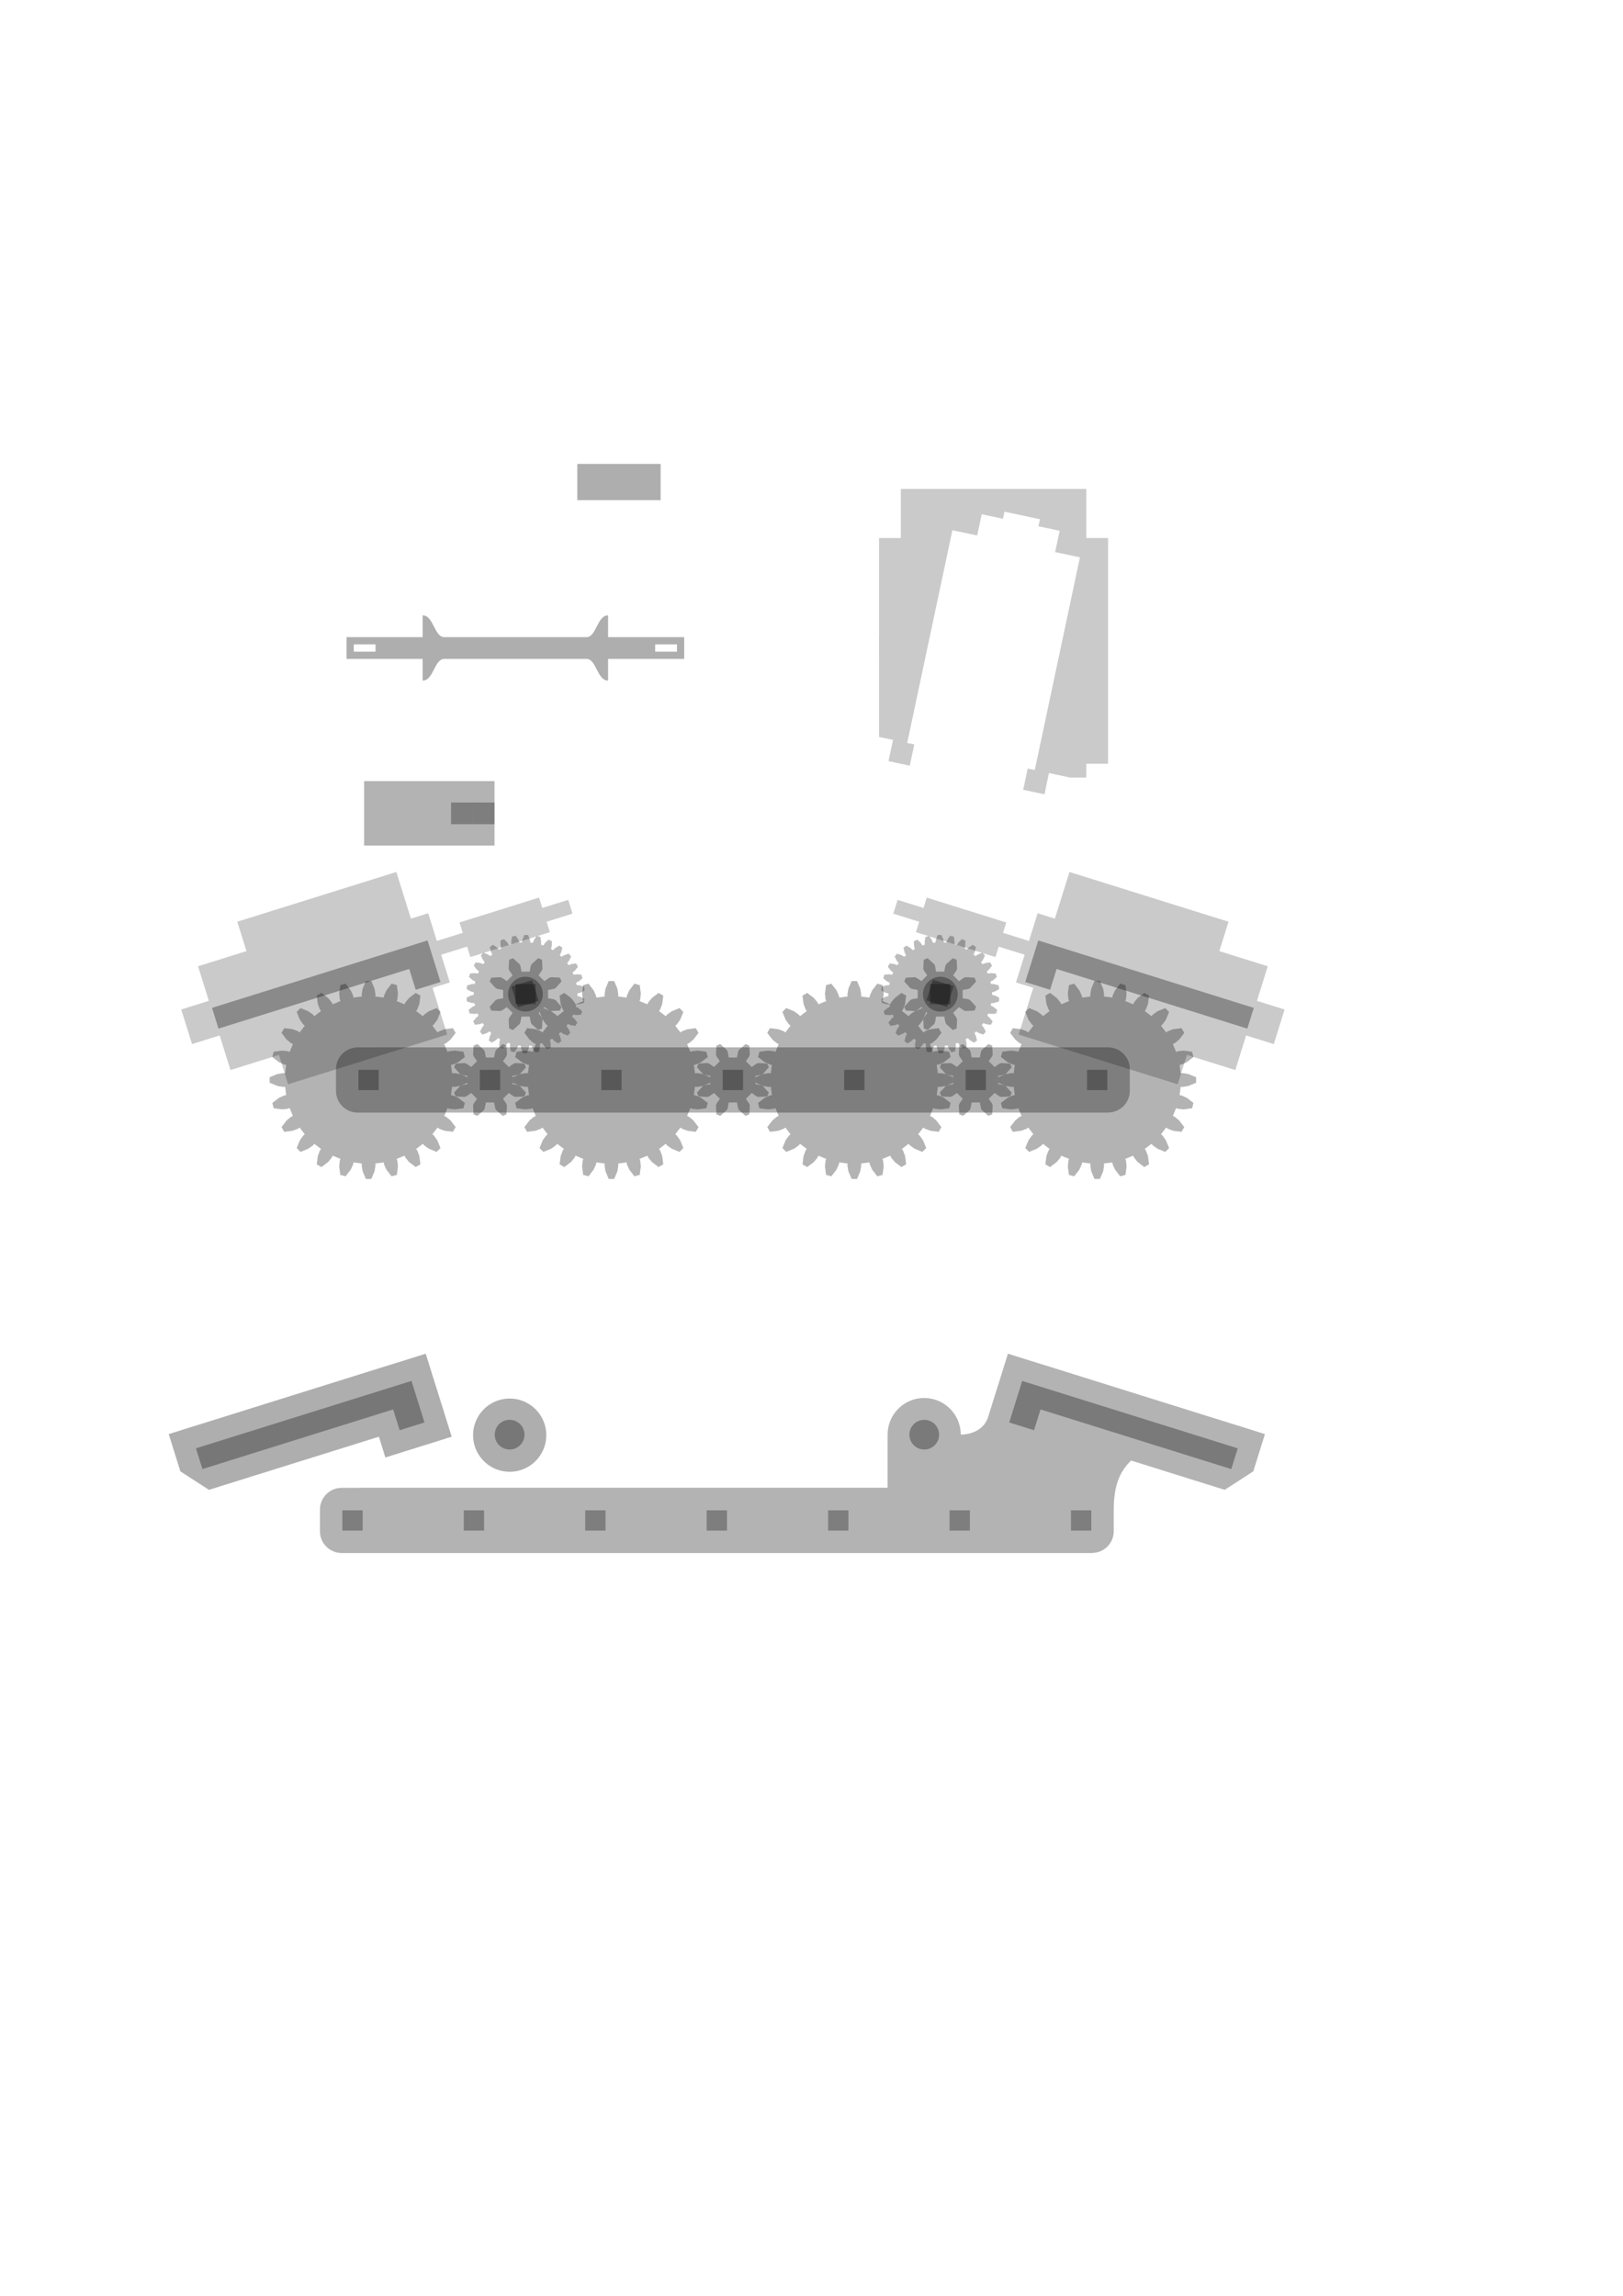 <?xml version="1.0" encoding="UTF-8" standalone="no"?>
<!-- Created with Inkscape (http://www.inkscape.org/) -->

<svg
   xmlns:dc="http://purl.org/dc/elements/1.1/"
   xmlns:cc="http://creativecommons.org/ns#"
   xmlns:rdf="http://www.w3.org/1999/02/22-rdf-syntax-ns#"
   xmlns:svg="http://www.w3.org/2000/svg"
   xmlns="http://www.w3.org/2000/svg"
   xmlns:sodipodi="http://sodipodi.sourceforge.net/DTD/sodipodi-0.dtd"
   xmlns:inkscape="http://www.inkscape.org/namespaces/inkscape"
   sodipodi:docname="spinne.svg"
   inkscape:version="0.48.5 r10040"
   version="1.1"
   id="svg2"
   height="297mm"
   width="210mm">
  <sodipodi:namedview
     id="base"
     pagecolor="#ffffff"
     bordercolor="#666666"
     borderopacity="1.0"
     inkscape:pageopacity="0.0"
     inkscape:pageshadow="2"
     inkscape:zoom="3.959798"
     inkscape:cx="-56.037049"
     inkscape:cy="531.89306"
     inkscape:document-units="mm"
     inkscape:current-layer="layer1"
     showgrid="false"
     inkscape:window-width="1920"
     inkscape:window-height="1005"
     inkscape:window-x="-9"
     inkscape:window-y="-9"
     inkscape:window-maximized="1"
     inkscape:object-nodes="true"
     inkscape:snap-midpoints="true"
     inkscape:snap-object-midpoints="true"
     inkscape:snap-smooth-nodes="true" />
  <defs
     id="defs4" />
  <g
     inkscape:label="Ebene 1"
     inkscape:groupmode="layer"
     id="layer1">
    <path
       style="opacity:0.3;color:#000000;fill:#000000;fill-opacity:1;fill-rule:nonzero;stroke:none;stroke-width:10;marker:none;visibility:visible;display:inline;overflow:visible;enable-background:accumulate"
       d="m 492.906,661.875 -3.156,10.156 -3.188,10.125 -3.188,10.188 c -1.932,7.212 -9.22,9.094 -13.531,9.094 0,-9.882 -8.024,-17.906 -17.906,-17.906 -9.882,0 -17.875,8.024 -17.875,17.906 l 0,26 -258.406,0 0,0.031 -8.562,0 c -5.871,0 -10.625,4.754 -10.625,10.625 l 0,10.625 c 0,5.871 4.754,10.625 10.625,10.625 l 8.562,0 2.062,0 356.312,0 0,-0.031 c 5.871,0 10.625,-4.754 10.625,-10.625 l 0,-10.625 c 0,-13.728 4.156,-19.625 8.469,-23.938 l 3.656,1.125 11.969,3.75 2.156,0.688 7.781,2.406 2.219,0.719 18.031,5.625 13.969,-9.031 2.531,-8.094 3.156,-10.125 -10.125,-3.188 -10.125,-3.156 -10.125,-3.156 -10.156,-3.188 -15.406,-4.812 -0.031,0 -0.031,-0.031 -0.031,0 -0.031,0 -10.062,-3.156 -37.625,-11.781 -11.781,-3.656 z"
       id="path4105"
       inkscape:connector-curvature="0"
       sodipodi:nodetypes="cccccsscccssssccccscccccccccccccccccccccccc" />
    <rect
       style="opacity:0.317;color:#000000;fill:#000000;fill-opacity:1;fill-rule:nonzero;stroke:none;stroke-width:10;marker:none;visibility:visible;display:inline;overflow:visible;enable-background:accumulate"
       id="rect4781"
       width="40.75"
       height="17.719"
       x="282.321"
       y="226.831" />
    <g
       id="g5820"
       transform="matrix(-0.383,0.924,-0.924,-0.383,477.176,528.053)"
       inkscape:label="Gear8"
       style="opacity:0.3;fill:#000000;fill-opacity:1;stroke:none">
      <path
         id="path5822"
         d="m 10.924,-2.343 2.763,-0.592 0.924,0.029 3.983,1.899 0,2.014 -3.983,1.899 -0.924,0.029 -2.763,-0.592 -1.543,3.725 2.373,1.535 0.632,0.673 1.474,4.16 -1.424,1.424 -4.16,-1.474 -0.673,-0.632 -1.535,-2.373 -3.725,1.543 0.592,2.763 -0.029,0.924 -1.899,3.983 -2.014,0 -1.899,-3.983 -0.029,-0.924 0.592,-2.763 -3.725,-1.543 -1.535,2.373 -0.673,0.632 -4.16,1.474 -1.424,-1.424 1.474,-4.16 0.632,-0.673 2.373,-1.535 -1.543,-3.725 -2.763,0.592 -0.924,-0.029 -3.983,-1.899 0,-2.014 3.983,-1.899 0.924,-0.029 2.763,0.592 1.543,-3.725 -2.373,-1.535 -0.632,-0.673 -1.474,-4.16 1.424,-1.424 4.16,1.474 0.673,0.632 1.535,2.373 3.725,-1.543 -0.592,-2.763 0.029,-0.924 1.899,-3.983 2.014,0 1.899,3.983 0.029,0.924 -0.592,2.763 3.725,1.543 1.535,-2.373 0.673,-0.632 4.16,-1.474 1.424,1.424 -1.474,4.16 -0.632,0.673 -2.373,1.535 z"
         style="fill:#000000;fill-opacity:1;stroke:none"
         inkscape:connector-curvature="0" />
    </g>
    <rect
       style="opacity:0.3;color:#000000;fill:#000000;fill-opacity:1;fill-rule:nonzero;stroke:none;stroke-width:10;marker:none;visibility:visible;display:inline;overflow:visible;enable-background:accumulate"
       id="rect5824"
       width="9.921"
       height="9.921"
       x="472.216"
       y="523.093" />
    <rect
       y="381.927"
       x="178.053"
       height="31.511"
       width="63.78"
       id="rect5857"
       style="opacity:0.3;color:#000000;fill:#000000;fill-opacity:1;fill-rule:nonzero;stroke:none;stroke-width:10;marker:none;visibility:visible;display:inline;overflow:visible;enable-background:accumulate" />
    <rect
       y="392.367"
       x="231.202"
       height="10.63"
       width="10.63"
       id="rect5859"
       style="opacity:0.3;color:#000000;fill:#000000;fill-opacity:1;fill-rule:nonzero;stroke:none;stroke-width:10;marker:none;visibility:visible;display:inline;overflow:visible;enable-background:accumulate" />
    <rect
       style="opacity:0.3;color:#000000;fill:#000000;fill-opacity:1;fill-rule:nonzero;stroke:none;stroke-width:10;marker:none;visibility:visible;display:inline;overflow:visible;enable-background:accumulate"
       id="rect5861"
       width="10.63"
       height="10.63"
       x="220.572"
       y="392.367" />
    <path
       inkscape:connector-curvature="0"
       style="opacity:0.3;fill:#000000;fill-opacity:1;stroke:none"
       d="m 458.624,524.766 1.026,-0.083 2.735,0.448 3.802,1.591 0,2.664 -3.802,1.591 -2.735,0.448 -1.026,-0.083 -0.54,4.104 1.012,0.186 2.526,1.141 3.26,2.52 -0.689,2.574 -4.084,0.552 -2.758,-0.275 -0.969,-0.345 -1.584,3.824 0.929,0.442 2.145,1.755 2.497,3.279 -1.332,2.307 -4.088,-0.523 -2.593,-0.98 -0.847,-0.584 -2.52,3.284 0.784,0.667 1.617,2.251 1.564,3.813 -1.884,1.884 -3.813,-1.564 -2.251,-1.617 -0.667,-0.784 -3.284,2.52 0.584,0.847 0.98,2.593 0.523,4.088 -2.307,1.332 -3.279,-2.497 -1.755,-2.145 -0.442,-0.929 -3.824,1.584 0.345,0.969 0.275,2.758 -0.552,4.084 -2.574,0.689 -2.52,-3.26 -1.141,-2.526 -0.186,-1.012 -4.104,0.54 0.083,1.026 -0.448,2.735 -1.591,3.802 -2.664,0 -1.591,-3.802 -0.448,-2.735 0.083,-1.026 -4.104,-0.54 -0.186,1.012 -1.141,2.526 -2.52,3.26 -2.574,-0.689 -0.552,-4.084 0.275,-2.758 0.345,-0.969 -3.824,-1.584 -0.442,0.929 -1.755,2.145 -3.279,2.497 -2.307,-1.332 0.523,-4.088 0.98,-2.593 0.584,-0.847 -3.284,-2.52 -0.667,0.784 -2.251,1.617 -3.813,1.564 -1.884,-1.884 1.564,-3.813 1.617,-2.251 0.784,-0.667 -2.52,-3.284 -0.847,0.584 -2.593,0.98 -4.088,0.523 -1.332,-2.307 2.497,-3.279 2.145,-1.755 0.929,-0.442 -1.584,-3.824 -0.969,0.345 -2.758,0.275 -4.084,-0.552 -0.689,-2.574 3.26,-2.52 2.526,-1.141 1.012,-0.186 -0.54,-4.104 -1.026,0.083 -2.735,-0.448 -3.802,-1.591 0,-2.664 3.802,-1.591 2.735,-0.448 1.026,0.083 0.54,-4.104 -1.012,-0.186 -2.526,-1.141 -3.26,-2.52 0.689,-2.574 4.084,-0.552 2.758,0.275 0.969,0.345 1.584,-3.824 -0.929,-0.442 -2.145,-1.755 -2.497,-3.279 1.332,-2.307 4.088,0.523 2.593,0.98 0.847,0.584 2.52,-3.284 -0.784,-0.667 -1.617,-2.251 -1.564,-3.813 1.884,-1.884 3.813,1.564 2.251,1.617 0.667,0.784 3.284,-2.52 -0.584,-0.847 -0.98,-2.593 -0.523,-4.088 2.307,-1.332 3.279,2.497 1.755,2.145 0.442,0.929 3.824,-1.584 -0.345,-0.969 -0.275,-2.758 0.552,-4.084 2.574,-0.689 2.52,3.26 1.141,2.526 0.186,1.012 4.104,-0.54 -0.083,-1.026 0.448,-2.735 1.591,-3.802 2.664,0 1.591,3.802 0.448,2.735 -0.083,1.026 4.104,0.54 0.186,-1.012 1.141,-2.526 2.52,-3.26 2.574,0.689 0.552,4.084 -0.275,2.758 -0.345,0.969 3.824,1.584 0.442,-0.929 1.755,-2.145 3.279,-2.497 2.307,1.332 -0.523,4.088 -0.98,2.593 -0.584,0.847 3.284,2.52 0.667,-0.784 2.251,-1.617 3.813,-1.564 1.884,1.884 -1.564,3.813 -1.617,2.251 -0.784,0.667 2.52,3.284 0.847,-0.584 2.593,-0.98 4.088,-0.523 1.332,2.307 -2.497,3.279 -2.145,1.755 -0.929,0.442 1.584,3.824 0.969,-0.345 2.758,-0.275 4.084,0.552 0.689,2.574 -3.26,2.52 -2.526,1.141 -1.012,0.186 z"
       id="path5913" />
    <rect
       transform="scale(-1,1)"
       style="opacity:0.3;color:#000000;fill:#000000;fill-opacity:1;fill-rule:nonzero;stroke:none;stroke-width:10;marker:none;visibility:visible;display:inline;overflow:visible;enable-background:accumulate"
       id="rect5788-7"
       width="9.921"
       height="9.921"
       x="-422.751"
       y="523.093" />
    <g
       style="opacity:0.3;fill:#000000;fill-opacity:1;stroke:none"
       inkscape:label="Gear8"
       transform="matrix(-0.383,0.924,-0.924,-0.383,358.404,528.054)"
       id="g5990">
      <path
         inkscape:connector-curvature="0"
         style="fill:#000000;fill-opacity:1;stroke:none"
         d="m 10.924,-2.343 2.763,-0.592 0.924,0.029 3.983,1.899 0,2.014 -3.983,1.899 -0.924,0.029 -2.763,-0.592 -1.543,3.725 2.373,1.535 0.632,0.673 1.474,4.16 -1.424,1.424 -4.16,-1.474 -0.673,-0.632 -1.535,-2.373 -3.725,1.543 0.592,2.763 -0.029,0.924 -1.899,3.983 -2.014,0 -1.899,-3.983 -0.029,-0.924 0.592,-2.763 -3.725,-1.543 -1.535,2.373 -0.673,0.632 -4.16,1.474 -1.424,-1.424 1.474,-4.16 0.632,-0.673 2.373,-1.535 -1.543,-3.725 -2.763,0.592 -0.924,-0.029 -3.983,-1.899 0,-2.014 3.983,-1.899 0.924,-0.029 2.763,0.592 1.543,-3.725 -2.373,-1.535 -0.632,-0.673 -1.474,-4.16 1.424,-1.424 4.16,1.474 0.673,0.632 1.535,2.373 3.725,-1.543 -0.592,-2.763 0.029,-0.924 1.899,-3.983 2.014,0 1.899,3.983 0.029,0.924 -0.592,2.763 3.725,1.543 1.535,-2.373 0.673,-0.632 4.16,-1.474 1.424,1.424 -1.474,4.16 -0.632,0.673 -2.373,1.535 z"
         id="path5992" />
    </g>
    <rect
       y="523.093"
       x="353.443"
       height="9.921"
       width="9.921"
       id="rect5994"
       style="opacity:0.3;color:#000000;fill:#000000;fill-opacity:1;fill-rule:nonzero;stroke:none;stroke-width:10;marker:none;visibility:visible;display:inline;overflow:visible;enable-background:accumulate" />
    <path
       id="path5998"
       d="m 339.852,524.766 1.026,-0.083 2.735,0.448 3.802,1.591 0,2.664 -3.802,1.591 -2.735,0.448 -1.026,-0.083 -0.54,4.104 1.012,0.186 2.526,1.141 3.26,2.52 -0.689,2.574 -4.084,0.552 -2.758,-0.275 -0.969,-0.345 -1.584,3.824 0.929,0.442 2.145,1.755 2.497,3.279 -1.332,2.307 -4.088,-0.523 -2.593,-0.98 -0.847,-0.584 -2.52,3.284 0.784,0.667 1.617,2.251 1.564,3.813 -1.884,1.884 -3.813,-1.564 -2.251,-1.617 -0.667,-0.784 -3.284,2.52 0.584,0.847 0.98,2.593 0.523,4.088 -2.307,1.332 -3.279,-2.497 -1.755,-2.145 -0.442,-0.929 -3.824,1.584 0.345,0.969 0.275,2.758 -0.552,4.084 -2.574,0.689 -2.52,-3.26 -1.141,-2.526 -0.186,-1.012 -4.104,0.54 0.083,1.026 -0.448,2.735 -1.591,3.802 -2.664,0 -1.591,-3.802 -0.448,-2.735 0.083,-1.026 -4.104,-0.54 -0.186,1.012 -1.141,2.526 -2.52,3.26 -2.574,-0.689 -0.552,-4.084 0.275,-2.758 0.345,-0.969 -3.824,-1.584 -0.442,0.929 -1.755,2.145 -3.279,2.497 -2.307,-1.332 0.523,-4.088 0.98,-2.593 0.584,-0.847 -3.284,-2.52 -0.667,0.784 -2.251,1.617 -3.813,1.564 -1.884,-1.884 1.564,-3.813 1.617,-2.251 0.784,-0.667 -2.52,-3.284 -0.847,0.584 -2.593,0.98 -4.088,0.523 -1.332,-2.307 2.497,-3.279 2.145,-1.755 0.929,-0.442 -1.584,-3.824 -0.969,0.345 -2.758,0.275 -4.084,-0.552 -0.689,-2.574 3.26,-2.52 2.526,-1.141 1.012,-0.186 -0.54,-4.104 -1.026,0.083 -2.735,-0.448 -3.802,-1.591 0,-2.664 3.802,-1.591 2.735,-0.448 1.026,0.083 0.54,-4.104 -1.012,-0.186 -2.526,-1.141 -3.26,-2.52 0.689,-2.574 4.084,-0.552 2.758,0.275 0.969,0.345 1.584,-3.824 -0.929,-0.442 -2.145,-1.755 -2.497,-3.279 1.332,-2.307 4.088,0.523 2.593,0.98 0.847,0.584 2.52,-3.284 -0.784,-0.667 -1.617,-2.251 -1.564,-3.813 1.884,-1.884 3.813,1.564 2.251,1.617 0.667,0.784 3.284,-2.52 -0.584,-0.847 -0.98,-2.593 -0.523,-4.088 2.307,-1.332 3.279,2.497 1.755,2.145 0.442,0.929 3.824,-1.584 -0.345,-0.969 -0.275,-2.758 0.552,-4.084 2.574,-0.689 2.52,3.26 1.141,2.526 0.186,1.012 4.104,-0.54 -0.083,-1.026 0.448,-2.735 1.591,-3.802 2.664,0 1.591,3.802 0.448,2.735 -0.083,1.026 4.104,0.54 0.186,-1.012 1.141,-2.526 2.52,-3.26 2.574,0.689 0.552,4.084 -0.275,2.758 -0.345,0.969 3.824,1.584 0.442,-0.929 1.755,-2.145 3.279,-2.497 2.307,1.332 -0.523,4.088 -0.98,2.593 -0.584,0.847 3.284,2.52 0.667,-0.784 2.251,-1.617 3.813,-1.564 1.884,1.884 -1.564,3.813 -1.617,2.251 -0.784,0.667 2.52,3.284 0.847,-0.584 2.593,-0.98 4.088,-0.523 1.332,2.307 -2.497,3.279 -2.145,1.755 -0.929,0.442 1.584,3.824 0.969,-0.345 2.758,-0.275 4.084,0.552 0.689,2.574 -3.26,2.52 -2.526,1.141 -1.012,0.186 z"
       style="opacity:0.3;fill:#000000;fill-opacity:1;stroke:none"
       inkscape:connector-curvature="0" />
    <rect
       y="523.093"
       x="-303.979"
       height="9.921"
       width="9.921"
       id="rect6000"
       style="opacity:0.3;color:#000000;fill:#000000;fill-opacity:1;fill-rule:nonzero;stroke:none;stroke-width:10;marker:none;visibility:visible;display:inline;overflow:visible;enable-background:accumulate"
       transform="scale(-1,1)" />
    <g
       id="g6004"
       transform="matrix(-0.383,0.924,-0.924,-0.383,239.632,528.054)"
       inkscape:label="Gear8"
       style="opacity:0.3;fill:#000000;fill-opacity:1;stroke:none">
      <path
         id="path6006"
         d="m 10.924,-2.343 2.763,-0.592 0.924,0.029 3.983,1.899 0,2.014 -3.983,1.899 -0.924,0.029 -2.763,-0.592 -1.543,3.725 2.373,1.535 0.632,0.673 1.474,4.16 -1.424,1.424 -4.16,-1.474 -0.673,-0.632 -1.535,-2.373 -3.725,1.543 0.592,2.763 -0.029,0.924 -1.899,3.983 -2.014,0 -1.899,-3.983 -0.029,-0.924 0.592,-2.763 -3.725,-1.543 -1.535,2.373 -0.673,0.632 -4.16,1.474 -1.424,-1.424 1.474,-4.16 0.632,-0.673 2.373,-1.535 -1.543,-3.725 -2.763,0.592 -0.924,-0.029 -3.983,-1.899 0,-2.014 3.983,-1.899 0.924,-0.029 2.763,0.592 1.543,-3.725 -2.373,-1.535 -0.632,-0.673 -1.474,-4.16 1.424,-1.424 4.16,1.474 0.673,0.632 1.535,2.373 3.725,-1.543 -0.592,-2.763 0.029,-0.924 1.899,-3.983 2.014,0 1.899,3.983 0.029,0.924 -0.592,2.763 3.725,1.543 1.535,-2.373 0.673,-0.632 4.16,-1.474 1.424,1.424 -1.474,4.16 -0.632,0.673 -2.373,1.535 z"
         style="fill:#000000;fill-opacity:1;stroke:none"
         inkscape:connector-curvature="0" />
    </g>
    <rect
       style="opacity:0.3;color:#000000;fill:#000000;fill-opacity:1;fill-rule:nonzero;stroke:none;stroke-width:10;marker:none;visibility:visible;display:inline;overflow:visible;enable-background:accumulate"
       id="rect6008"
       width="9.921"
       height="9.921"
       x="234.671"
       y="523.094" />
    <path
       inkscape:connector-curvature="0"
       style="opacity:0.3;fill:#000000;fill-opacity:1;stroke:none"
       d="m 221.08,524.766 1.026,-0.083 2.735,0.448 3.802,1.591 0,2.664 -3.802,1.591 -2.735,0.448 -1.026,-0.083 -0.54,4.104 1.012,0.186 2.526,1.141 3.26,2.52 -0.689,2.574 -4.084,0.552 -2.758,-0.275 -0.969,-0.345 -1.584,3.824 0.929,0.442 2.145,1.755 2.497,3.279 -1.332,2.307 -4.088,-0.523 -2.593,-0.98 -0.847,-0.584 -2.52,3.284 0.784,0.667 1.617,2.251 1.564,3.813 -1.884,1.884 -3.813,-1.564 -2.251,-1.617 -0.667,-0.784 -3.284,2.52 0.584,0.847 0.98,2.593 0.523,4.088 -2.307,1.332 -3.279,-2.497 -1.755,-2.145 -0.442,-0.929 -3.824,1.584 0.345,0.969 0.275,2.758 -0.552,4.084 -2.574,0.689 -2.52,-3.26 -1.141,-2.526 -0.186,-1.012 -4.104,0.54 0.083,1.026 -0.448,2.735 -1.591,3.802 -2.664,0 -1.591,-3.802 -0.448,-2.735 0.083,-1.026 -4.104,-0.54 -0.186,1.012 -1.141,2.526 -2.52,3.26 -2.574,-0.689 -0.552,-4.084 0.275,-2.758 0.345,-0.969 -3.824,-1.584 -0.442,0.929 -1.755,2.145 -3.279,2.497 -2.307,-1.332 0.523,-4.088 0.98,-2.593 0.584,-0.847 -3.284,-2.52 -0.667,0.784 -2.251,1.617 -3.813,1.564 -1.884,-1.884 1.564,-3.813 1.617,-2.251 0.784,-0.667 -2.52,-3.284 -0.847,0.584 -2.593,0.98 -4.088,0.523 -1.332,-2.307 2.497,-3.279 2.145,-1.755 0.929,-0.442 -1.584,-3.824 -0.969,0.345 -2.758,0.275 -4.084,-0.552 -0.689,-2.574 3.26,-2.52 2.526,-1.141 1.012,-0.186 -0.54,-4.104 -1.026,0.083 -2.735,-0.448 -3.802,-1.591 0,-2.664 3.802,-1.591 2.735,-0.448 1.026,0.083 0.54,-4.104 -1.012,-0.186 -2.526,-1.141 -3.26,-2.52 0.689,-2.574 4.084,-0.552 2.758,0.275 0.969,0.345 1.584,-3.824 -0.929,-0.442 -2.145,-1.755 -2.497,-3.279 1.332,-2.307 4.088,0.523 2.593,0.98 0.847,0.584 2.52,-3.284 -0.784,-0.667 -1.617,-2.251 -1.564,-3.813 1.884,-1.884 3.813,1.564 2.251,1.617 0.667,0.784 3.284,-2.52 -0.584,-0.847 -0.98,-2.593 -0.523,-4.088 2.307,-1.332 3.279,2.497 1.755,2.145 0.442,0.929 3.824,-1.584 -0.345,-0.969 -0.275,-2.758 0.552,-4.084 2.574,-0.689 2.52,3.26 1.141,2.526 0.186,1.012 4.104,-0.54 -0.083,-1.026 0.448,-2.735 1.591,-3.802 2.664,0 1.591,3.802 0.448,2.735 -0.083,1.026 4.104,0.54 0.186,-1.012 1.141,-2.526 2.52,-3.26 2.574,0.689 0.552,4.084 -0.275,2.758 -0.345,0.969 3.824,1.584 0.442,-0.929 1.755,-2.145 3.279,-2.497 2.307,1.332 -0.523,4.088 -0.98,2.593 -0.584,0.847 3.284,2.52 0.667,-0.784 2.251,-1.617 3.813,-1.564 1.884,1.884 -1.564,3.813 -1.617,2.251 -0.784,0.667 2.52,3.284 0.847,-0.584 2.593,-0.98 4.088,-0.523 1.332,2.307 -2.497,3.279 -2.145,1.755 -0.929,0.442 1.584,3.824 0.969,-0.345 2.758,-0.275 4.084,0.552 0.689,2.574 -3.26,2.52 -2.526,1.141 -1.012,0.186 z"
       id="path6012" />
    <rect
       transform="scale(-1,1)"
       style="opacity:0.3;color:#000000;fill:#000000;fill-opacity:1;fill-rule:nonzero;stroke:none;stroke-width:10;marker:none;visibility:visible;display:inline;overflow:visible;enable-background:accumulate"
       id="rect6014"
       width="9.921"
       height="9.921"
       x="-185.206"
       y="523.094" />
    <path
       id="path6024"
       d="m 577.396,524.765 1.026,-0.083 2.735,0.448 3.802,1.591 0,2.664 -3.802,1.591 -2.735,0.448 -1.026,-0.083 -0.54,4.104 1.012,0.186 2.526,1.141 3.26,2.52 -0.689,2.574 -4.084,0.552 -2.758,-0.275 -0.969,-0.345 -1.584,3.824 0.929,0.442 2.145,1.755 2.497,3.279 -1.332,2.307 -4.088,-0.523 -2.593,-0.98 -0.847,-0.584 -2.52,3.284 0.784,0.667 1.617,2.251 1.564,3.813 -1.884,1.884 -3.813,-1.564 -2.251,-1.617 -0.667,-0.784 -3.284,2.52 0.584,0.847 0.98,2.593 0.523,4.088 -2.307,1.332 -3.279,-2.497 -1.755,-2.145 -0.442,-0.929 -3.824,1.584 0.345,0.969 0.275,2.758 -0.552,4.084 -2.574,0.689 -2.52,-3.26 -1.141,-2.526 -0.186,-1.012 -4.104,0.54 0.083,1.026 -0.448,2.735 -1.591,3.802 -2.664,0 -1.591,-3.802 -0.448,-2.735 0.083,-1.026 -4.104,-0.54 -0.186,1.012 -1.141,2.526 -2.52,3.26 -2.574,-0.689 -0.552,-4.084 0.275,-2.758 0.345,-0.969 -3.824,-1.584 -0.442,0.929 -1.755,2.145 -3.279,2.497 -2.307,-1.332 0.523,-4.088 0.98,-2.593 0.584,-0.847 -3.284,-2.52 -0.667,0.784 -2.251,1.617 -3.813,1.564 -1.884,-1.884 1.564,-3.813 1.617,-2.251 0.784,-0.667 -2.52,-3.284 -0.847,0.584 -2.593,0.98 -4.088,0.523 -1.332,-2.307 2.497,-3.279 2.145,-1.755 0.929,-0.442 -1.584,-3.824 -0.969,0.345 -2.758,0.275 -4.084,-0.552 -0.689,-2.574 3.26,-2.52 2.526,-1.141 1.012,-0.186 -0.54,-4.104 -1.026,0.083 -2.735,-0.448 -3.802,-1.591 0,-2.664 3.802,-1.591 2.735,-0.448 1.026,0.083 0.54,-4.104 -1.012,-0.186 -2.526,-1.141 -3.26,-2.52 0.689,-2.574 4.084,-0.552 2.758,0.275 0.969,0.345 1.584,-3.824 -0.929,-0.442 -2.145,-1.755 -2.497,-3.279 1.332,-2.307 4.088,0.523 2.593,0.98 0.847,0.584 2.52,-3.284 -0.784,-0.667 -1.617,-2.251 -1.564,-3.813 1.884,-1.884 3.813,1.564 2.251,1.617 0.667,0.784 3.284,-2.52 -0.584,-0.847 -0.98,-2.593 -0.523,-4.088 2.307,-1.332 3.279,2.497 1.755,2.145 0.442,0.929 3.824,-1.584 -0.345,-0.969 -0.275,-2.758 0.552,-4.084 2.574,-0.689 2.52,3.26 1.141,2.526 0.186,1.012 4.104,-0.54 -0.083,-1.026 0.448,-2.735 1.591,-3.802 2.664,0 1.591,3.802 0.448,2.735 -0.083,1.026 4.104,0.54 0.186,-1.012 1.141,-2.526 2.52,-3.26 2.574,0.689 0.552,4.084 -0.275,2.758 -0.345,0.969 3.824,1.584 0.442,-0.929 1.755,-2.145 3.279,-2.497 2.307,1.332 -0.523,4.088 -0.98,2.593 -0.584,0.847 3.284,2.52 0.667,-0.784 2.251,-1.617 3.813,-1.564 1.884,1.884 -1.564,3.813 -1.617,2.251 -0.784,0.667 2.52,3.284 0.847,-0.584 2.593,-0.98 4.088,-0.523 1.332,2.307 -2.497,3.279 -2.145,1.755 -0.929,0.442 1.584,3.824 0.969,-0.345 2.758,-0.275 4.084,0.552 0.689,2.574 -3.26,2.52 -2.526,1.141 -1.012,0.186 z"
       style="opacity:0.3;fill:#000000;fill-opacity:1;stroke:none"
       inkscape:connector-curvature="0" />
    <rect
       y="523.093"
       x="-541.523"
       height="9.921"
       width="9.921"
       id="rect6026"
       style="opacity:0.3;color:#000000;fill:#000000;fill-opacity:1;fill-rule:nonzero;stroke:none;stroke-width:10;marker:none;visibility:visible;display:inline;overflow:visible;enable-background:accumulate"
       transform="scale(-1,1)" />
    <path
       inkscape:connector-curvature="0"
       id="rect3005"
       d="m 93.917,510.497 13.511,-4.225 5.288,16.911 23.682,-7.405 1.585,5.07 2.91,9.306 77.786,-24.322 -2.91,-9.306 -4.234,-13.541 8.441,-2.639 -4.234,-13.541 12.676,-3.964 1.595,5.1 38.893,-12.161 -1.595,-5.1 12.676,-3.963 -2.108,-6.741 -12.676,3.964 -1.585,-5.07 -38.893,12.161 1.585,5.07 -12.676,3.963 -4.234,-13.541 -8.441,2.639 -4.225,-13.511 -2.91,-9.306 -77.786,24.322 2.91,9.306 1.585,5.07 -23.682,7.405 5.288,16.911 -13.511,4.225 5.288,16.911 z"
       style="opacity:0.757;color:#000000;fill:#000000;fill-opacity:0.275;fill-rule:nonzero;stroke:none;stroke-width:0.999;marker:none;visibility:visible;display:inline;overflow:visible;enable-background:accumulate" />
    <path
       sodipodi:nodetypes="cccccccccccccccccccccccccccccccccccccccccccccccccccccccccccccccccccccccccccccccccccccccccccccccccccccccccccccccccccccccccccccccccccccccccccccccccccccccccccccccccccccccccccccccccccccccccccccccccccccccccccccccccccccccccccccccccccccccccccccccccccccccccccccccccccccccccccccccccccccccccccccccccccccccccccccccccccccccccccccccccccccccccccccccccccccccccccccccccccccccccccccccccccccccccccccccccccccccccccccccccccccccccccccccccccc"
       inkscape:connector-curvature="0"
       id="path4276"
       d="m 246.42,459.157 -0.259,0.114 -1.215,0.511 -0.229,0.104 0.015,0.257 0.023,1.957 0.019,0.06 0.009,0.03 0.338,1.499 -1.059,0.593 -1.057,-1.077 -0.049,-0.05 -0.039,-0.021 -1.631,-1.029 -0.244,-0.153 -0.211,0.164 -1.072,0.761 -0.22,0.134 0.084,0.268 0.429,1.896 0.019,0.06 0.009,0.03 0.666,1.396 -0.895,0.804 -1.309,-0.835 -0.039,-0.021 -0.039,-0.021 -1.825,-0.706 -0.255,-0.084 -0.171,0.185 -0.898,1.001 -0.171,0.185 0.104,0.229 0.847,1.765 0.009,0.03 0.019,0.06 0.945,1.243 -0.719,0.945 -1.452,-0.561 -0.039,-0.021 -0.03,0.009 -1.922,-0.283 -0.276,-0.045 -0.123,0.235 -0.663,1.124 -0.162,0.214 0.164,0.211 1.177,1.564 0.039,0.021 0.019,0.06 1.167,1.01 -0.485,1.068 -1.518,-0.246 -0.06,0.019 -0.039,-0.021 -1.95,0.151 -0.257,0.015 -0.093,0.226 -0.429,1.247 -0.084,0.255 0.214,0.162 1.488,1.303 0.039,0.021 0.009,0.03 1.37,0.718 -0.259,1.161 -1.544,0.09 -0.06,0.019 -0.03,0.009 -1.898,0.528 -0.239,0.075 -0.015,0.267 -0.153,1.292 -0.045,0.276 0.235,0.123 1.702,0.941 0.039,0.021 0.039,0.021 1.475,0.423 -0.013,1.215 -1.48,0.397 -0.03,0.009 -0.06,0.019 -1.717,0.897 -0.25,0.144 0.045,0.248 0.114,1.307 0.015,0.257 0.255,0.084 1.877,0.559 0.039,0.021 0.039,0.021 1.549,0.138 0.235,1.171 -1.387,0.696 -0.03,0.009 -0.021,0.039 -1.515,1.227 -0.201,0.194 0.075,0.239 0.392,1.253 0.075,0.239 0.276,0.045 1.944,0.145 0.039,0.021 0.03,-0.009 1.536,-0.218 0.474,1.096 -1.195,0.996 -0.021,0.039 -0.021,0.039 -1.225,1.529 -0.162,0.214 0.134,0.22 0.651,1.139 0.104,0.229 0.287,-0.024 1.922,-0.241 0.06,-0.019 0.03,-0.009 1.443,-0.517 0.703,0.992 -0.971,1.188 -0.021,0.039 -0.021,0.039 -0.863,1.743 -0.123,0.235 0.194,0.201 0.861,0.975 0.164,0.211 0.239,-0.075 1.86,-0.647 0.03,-0.009 0.06,-0.019 1.32,-0.806 c 1.117,0.818 0.747,1.05 0.157,2.177 l 0.009,0.03 -0.021,0.039 -0.481,1.918 -0.084,0.255 0.214,0.162 1.063,0.781 0.205,0.132 0.22,-0.134 1.689,-0.986 0.021,-0.039 0.06,-0.019 1.107,-1.067 1.007,0.602 -0.384,1.495 0.019,0.06 -0.021,0.039 -0.076,1.956 -0.015,0.267 0.255,0.084 1.186,0.546 0.235,0.123 0.201,-0.194 1.418,-1.328 0.03,-0.009 0.021,-0.039 0.874,-1.288 1.13,0.367 -0.069,1.56 0.019,0.06 0.009,0.03 0.31,1.933 0.045,0.248 0.246,0.054 1.309,0.311 0.246,0.054 0.162,-0.214 1.098,-1.62 0.021,-0.039 0.021,-0.039 0.6,-1.432 1.193,0.151 0.248,1.527 0.009,0.03 0.019,0.06 0.727,1.803 0.084,0.268 0.257,-0.015 1.314,0.015 0.267,0.015 0.114,-0.265 0.755,-1.775 0.021,-0.039 0.011,-0.069 0.255,-1.488 1.208,-0.116 0.576,1.424 0.009,0.03 0.019,0.06 1.096,1.622 0.134,0.22 0.248,-0.045 1.29,-0.272 0.278,-0.054 0.054,-0.246 0.343,-1.941 0.021,-0.039 -0.009,-0.03 -0.03,-1.562 1.133,-0.354 0.865,1.301 0.009,0.03 0.039,0.021 1.387,1.4 0.185,0.171 0.259,-0.114 1.215,-0.511 0.229,-0.104 -0.015,-0.257 -0.023,-1.957 -0.019,-0.06 -0.009,-0.03 -0.338,-1.499 1.059,-0.593 1.057,1.077 0.049,0.05 0.039,0.021 1.631,1.029 0.244,0.153 0.211,-0.164 1.072,-0.761 0.22,-0.134 -0.084,-0.268 -0.429,-1.896 -0.019,-0.06 -0.009,-0.03 -0.666,-1.396 0.895,-0.804 1.309,0.835 0.039,0.021 0.039,0.021 1.825,0.706 0.255,0.084 0.171,-0.185 0.898,-1.001 0.171,-0.185 -0.104,-0.229 -0.847,-1.765 -0.009,-0.03 -0.019,-0.06 -0.945,-1.243 0.719,-0.945 1.452,0.561 0.039,0.021 0.03,-0.009 1.922,0.283 0.276,0.045 0.123,-0.235 0.663,-1.124 0.162,-0.214 -0.164,-0.211 -1.177,-1.564 -0.039,-0.021 -0.019,-0.06 -1.167,-1.01 0.485,-1.068 1.518,0.246 0.06,-0.019 0.039,0.021 1.95,-0.151 0.257,-0.015 0.093,-0.226 0.429,-1.247 0.084,-0.255 -0.214,-0.162 -1.488,-1.303 -0.039,-0.021 -0.009,-0.03 -1.37,-0.718 0.259,-1.161 1.544,-0.09 0.06,-0.019 0.03,-0.009 1.898,-0.528 0.239,-0.075 0.015,-0.267 0.153,-1.292 0.045,-0.276 -0.235,-0.123 -1.702,-0.941 -0.039,-0.021 -0.039,-0.021 -1.475,-0.423 0.013,-1.215 1.48,-0.397 0.03,-0.009 0.06,-0.019 1.717,-0.897 0.25,-0.144 -0.045,-0.248 -0.114,-1.307 -0.015,-0.257 -0.255,-0.084 -1.877,-0.559 -0.039,-0.021 -0.039,-0.021 -1.549,-0.138 -0.235,-1.171 1.387,-0.696 0.03,-0.009 0.021,-0.039 1.515,-1.227 0.201,-0.194 -0.075,-0.239 -0.392,-1.253 -0.075,-0.239 -0.276,-0.045 -1.944,-0.145 -0.039,-0.021 -0.03,0.009 -1.536,0.218 -0.474,-1.096 1.195,-0.996 0.021,-0.039 0.021,-0.039 1.225,-1.529 0.162,-0.214 -0.134,-0.22 -0.651,-1.139 -0.104,-0.229 -0.287,0.024 -1.922,0.241 -0.06,0.019 -0.03,0.009 -1.443,0.517 -0.703,-0.992 0.971,-1.188 0.021,-0.039 0.021,-0.039 0.863,-1.743 0.123,-0.235 -0.194,-0.201 -0.861,-0.975 -0.164,-0.211 -0.239,0.075 -1.86,0.647 -0.03,0.009 -0.06,0.019 -1.32,0.806 -0.874,-0.807 0.718,-1.37 -0.009,-0.03 0.021,-0.039 0.481,-1.918 0.084,-0.255 -0.214,-0.162 -1.063,-0.781 -0.205,-0.132 -0.22,0.134 -1.689,0.986 -0.021,0.039 -0.06,0.019 -1.107,1.067 -1.007,-0.602 0.384,-1.495 -0.019,-0.06 0.021,-0.039 0.076,-1.956 0.015,-0.267 -0.255,-0.084 -1.186,-0.546 -0.235,-0.123 -0.201,0.194 -1.418,1.328 -0.03,0.009 -0.021,0.039 -0.874,1.288 -1.13,-0.367 0.069,-1.56 -0.019,-0.06 -0.009,-0.03 -0.31,-1.933 -0.045,-0.248 -0.246,-0.054 -1.309,-0.311 -0.246,-0.054 -0.162,0.214 -1.098,1.62 -0.021,0.039 -0.021,0.039 -0.6,1.432 -1.193,-0.151 -0.248,-1.527 -0.009,-0.03 -0.019,-0.06 -0.727,-1.803 -0.084,-0.268 -0.257,0.015 -1.314,-0.015 -0.267,-0.015 -0.114,0.265 -0.755,1.775 -0.021,0.039 -0.011,0.069 -0.255,1.488 -1.208,0.116 -0.576,-1.424 -0.009,-0.03 -0.019,-0.06 -1.096,-1.622 -0.134,-0.22 -0.248,0.045 -1.29,0.272 -0.278,0.054 -0.054,0.246 -0.343,1.941 -0.021,0.039 0.009,0.03 0.03,1.562 -1.133,0.354 -0.865,-1.301 -0.009,-0.03 -0.039,-0.021 -1.387,-1.4 z"
       style="font-size:medium;font-style:normal;font-variant:normal;font-weight:normal;font-stretch:normal;text-indent:0;text-align:start;text-decoration:none;line-height:normal;letter-spacing:normal;word-spacing:normal;text-transform:none;direction:ltr;block-progression:tb;writing-mode:lr-tb;text-anchor:start;baseline-shift:baseline;color:#000000;fill:#000000;fill-opacity:0.265;stroke:none;stroke-width:0.78;marker:none;visibility:visible;display:inline;overflow:visible;enable-background:accumulate;font-family:Sans;-inkscape-font-specification:Sans" />
    <rect
       style="opacity:0.317;color:#000000;fill:#000000;fill-opacity:1;fill-rule:nonzero;stroke:none;stroke-width:10;marker:none;visibility:visible;display:inline;overflow:visible;enable-background:accumulate"
       id="rect4774"
       width="10.63"
       height="10.63"
       x="94.944"
       y="535.301"
       transform="matrix(0.954,-0.298,0.298,0.954,0,0)" />
    <path
       id="path6053"
       d="m 255.01,497.05 -0.51,2.779 -0.38,0.843 -3.279,2.953 -1.861,-0.771 -0.23,-4.407 0.327,-0.865 1.604,-2.326 -2.851,-2.851 -2.326,1.605 -0.864,0.326 -4.407,-0.23 -0.771,-1.861 2.954,-3.279 0.841,-0.38 2.78,-0.51 -5e-5,-4.032 -2.779,-0.51 -0.843,-0.38 -2.953,-3.279 0.771,-1.861 4.407,-0.23 0.865,0.327 2.326,1.604 2.851,-2.851 -1.605,-2.326 -0.326,-0.864 0.23,-4.407 1.861,-0.771 3.279,2.954 0.38,0.841 0.51,2.78 4.032,-5e-5 0.51,-2.779 0.38,-0.843 3.279,-2.953 1.861,0.771 0.23,4.407 -0.327,0.865 -1.604,2.326 2.851,2.851 2.326,-1.605 0.864,-0.326 4.407,0.23 0.771,1.861 -2.954,3.279 -0.841,0.38 -2.78,0.51 5e-5,4.032 2.779,0.51 0.843,0.38 2.953,3.279 -0.771,1.861 -4.407,0.23 -0.865,-0.327 -2.326,-1.604 -2.851,2.851 1.605,2.326 0.326,0.864 -0.23,4.407 -1.861,0.771 -3.279,-2.954 -0.38,-0.841 -0.51,-2.78 z"
       style="opacity:0.3;fill:#000000;fill-opacity:1;stroke:none"
       inkscape:connector-curvature="0" />
    <rect
       y="481.101"
       x="252.065"
       height="9.921"
       width="9.921"
       id="rect6055"
       style="opacity:0.3;color:#000000;fill:#000000;fill-opacity:1;fill-rule:nonzero;stroke:none;stroke-width:10;marker:none;visibility:visible;display:inline;overflow:visible;enable-background:accumulate" />
    <path
       inkscape:connector-curvature="0"
       style="opacity:0.317;color:#000000;fill:#000000;fill-opacity:1;fill-rule:nonzero;stroke:none;stroke-width:10;marker:none;visibility:visible;display:inline;overflow:visible;enable-background:accumulate"
       d="m 106.853,502.927 18.045,-5.642 2.207,-0.69 7.785,-2.434 2.147,-0.671 11.99,-3.749 3.639,-1.138 47.453,-14.837 3.18,10.171 12.139,-3.796 -3.18,-10.171 -3.171,-10.141 -11.781,3.684 -37.64,11.769 -10.141,3.171 -0.03,0.009 -15.42,4.821 -10.141,3.171 -10.141,3.171 -10.111,3.161 3.171,10.141 z"
       id="rect3428" />
    <path
       sodipodi:type="arc"
       style="opacity:0.317;color:#000000;fill:#000000;fill-opacity:1;fill-rule:nonzero;stroke:none;stroke-width:10;marker:none;visibility:visible;display:inline;overflow:visible;enable-background:accumulate"
       id="path3444"
       sodipodi:cx="-119.50105"
       sodipodi:cy="178.64346"
       sodipodi:rx="9.5459414"
       sodipodi:ry="15.445658"
       d="m -109.955,178.643 a 9.546,15.446 0 1 1 -19.092,0 9.546,15.446 0 1 1 19.092,0 z"
       transform="matrix(-0.266,-0.85,0.525,-0.164,131.382,413.808)" />
    <path
       style="opacity:0.3;color:#000000;fill:#000000;fill-opacity:1;fill-rule:nonzero;stroke:none;stroke-width:10;marker:none;visibility:visible;display:inline;overflow:visible;enable-background:accumulate"
       d="M 183.5 512.094 L 183.5 512.125 L 174.938 512.125 C 169.067 512.125 164.312 516.879 164.312 522.75 L 164.312 533.375 C 164.312 539.246 169.067 544 174.938 544 L 183.5 544 L 185.562 544 L 541.875 544 L 541.875 543.969 C 547.746 543.969 552.5 539.214 552.5 533.344 L 552.5 522.719 C 552.5 516.848 547.746 512.094 541.875 512.094 L 183.5 512.094 z "
       id="rect6123" />
    <path
       style="opacity:0.757;color:#000000;fill:#000000;fill-opacity:0.275;fill-rule:nonzero;stroke:none;stroke-width:0.999;marker:none;visibility:visible;display:inline;overflow:visible;enable-background:accumulate"
       d="m 622.912,510.507 -13.511,-4.225 -5.288,16.911 -23.682,-7.405 -1.585,5.07 -2.91,9.306 -77.786,-24.322 2.91,-9.306 4.234,-13.541 -8.441,-2.639 4.234,-13.541 -12.676,-3.964 -1.595,5.1 -38.893,-12.161 1.595,-5.1 -12.676,-3.963 2.108,-6.741 12.676,3.964 1.585,-5.07 38.893,12.161 -1.585,5.07 12.676,3.963 4.234,-13.541 8.441,2.639 4.225,-13.511 2.91,-9.306 77.786,24.322 -2.91,9.306 -1.585,5.07 23.682,7.405 -5.288,16.911 13.511,4.225 -5.288,16.911 z"
       id="path6182"
       inkscape:connector-curvature="0" />
    <path
       style="font-size:medium;font-style:normal;font-variant:normal;font-weight:normal;font-stretch:normal;text-indent:0;text-align:start;text-decoration:none;line-height:normal;letter-spacing:normal;word-spacing:normal;text-transform:none;direction:ltr;block-progression:tb;writing-mode:lr-tb;text-anchor:start;baseline-shift:baseline;color:#000000;fill:#000000;fill-opacity:0.265;stroke:none;stroke-width:0.78;marker:none;visibility:visible;display:inline;overflow:visible;enable-background:accumulate;font-family:Sans;-inkscape-font-specification:Sans"
       d="m 470.409,459.167 0.259,0.114 1.215,0.511 0.229,0.104 -0.015,0.257 -0.023,1.957 -0.019,0.06 -0.009,0.03 -0.338,1.499 1.059,0.593 1.057,-1.077 0.049,-0.05 0.039,-0.021 1.631,-1.029 0.244,-0.153 0.211,0.164 1.072,0.761 0.22,0.134 -0.084,0.268 -0.429,1.896 -0.019,0.06 -0.009,0.03 -0.666,1.396 0.895,0.804 1.309,-0.835 0.039,-0.021 0.039,-0.021 1.825,-0.706 0.255,-0.084 0.171,0.185 0.898,1.001 0.171,0.185 -0.104,0.229 -0.847,1.765 -0.009,0.03 -0.019,0.06 -0.945,1.243 0.719,0.945 1.452,-0.561 0.039,-0.021 0.03,0.009 1.922,-0.283 0.276,-0.045 0.123,0.235 0.663,1.124 0.162,0.214 -0.164,0.211 -1.177,1.564 -0.039,0.021 -0.019,0.06 -1.167,1.01 0.485,1.068 1.518,-0.246 0.06,0.019 0.039,-0.021 1.95,0.151 0.257,0.015 0.093,0.226 0.429,1.247 0.084,0.255 -0.214,0.162 -1.488,1.303 -0.039,0.021 -0.009,0.03 -1.37,0.718 0.259,1.161 1.544,0.09 0.06,0.019 0.03,0.009 1.898,0.528 0.239,0.075 0.015,0.267 0.153,1.292 0.045,0.276 -0.235,0.123 -1.702,0.941 -0.039,0.021 -0.039,0.021 -1.475,0.423 0.013,1.215 1.48,0.397 0.03,0.009 0.06,0.019 1.717,0.897 0.25,0.144 -0.045,0.248 -0.114,1.307 -0.015,0.257 -0.255,0.084 -1.877,0.559 -0.039,0.021 -0.039,0.021 -1.549,0.138 -0.235,1.171 1.387,0.696 0.03,0.009 0.021,0.039 1.515,1.227 0.201,0.194 -0.075,0.239 -0.392,1.253 -0.075,0.239 -0.276,0.045 -1.944,0.145 -0.039,0.021 -0.03,-0.009 -1.536,-0.218 -0.474,1.096 1.195,0.996 0.021,0.039 0.021,0.039 1.225,1.529 0.162,0.214 -0.134,0.22 -0.651,1.139 -0.104,0.229 -0.287,-0.024 -1.922,-0.241 -0.06,-0.019 -0.03,-0.009 -1.443,-0.517 -0.703,0.992 0.971,1.188 0.021,0.039 0.021,0.039 0.863,1.743 0.123,0.235 -0.194,0.201 -0.861,0.975 -0.164,0.211 -0.239,-0.075 -1.86,-0.647 -0.03,-0.009 -0.06,-0.019 -1.32,-0.806 c -1.117,0.818 -0.747,1.05 -0.157,2.177 l -0.009,0.03 0.021,0.039 0.481,1.918 0.084,0.255 -0.214,0.162 -1.063,0.781 -0.205,0.132 -0.22,-0.134 -1.689,-0.986 -0.021,-0.039 -0.06,-0.019 -1.107,-1.067 -1.007,0.602 0.384,1.495 -0.019,0.06 0.021,0.039 0.076,1.956 0.015,0.267 -0.255,0.084 -1.186,0.546 -0.235,0.123 -0.201,-0.194 -1.418,-1.328 -0.03,-0.009 -0.021,-0.039 -0.874,-1.288 -1.13,0.367 0.069,1.56 -0.019,0.06 -0.009,0.03 -0.31,1.933 -0.045,0.248 -0.246,0.054 -1.309,0.311 -0.246,0.054 -0.162,-0.214 -1.098,-1.62 -0.021,-0.039 -0.021,-0.039 -0.6,-1.432 -1.193,0.151 -0.248,1.527 -0.009,0.03 -0.019,0.06 -0.727,1.803 -0.084,0.268 -0.257,-0.015 -1.314,0.015 -0.267,0.015 -0.114,-0.265 -0.755,-1.775 -0.021,-0.039 -0.011,-0.069 -0.255,-1.488 -1.208,-0.116 -0.576,1.424 -0.009,0.03 -0.019,0.06 -1.096,1.622 -0.134,0.22 -0.248,-0.045 -1.29,-0.272 -0.278,-0.054 -0.054,-0.246 -0.343,-1.941 -0.021,-0.039 0.009,-0.03 0.03,-1.562 -1.133,-0.354 -0.865,1.301 -0.009,0.03 -0.039,0.021 -1.387,1.4 -0.185,0.171 -0.259,-0.114 -1.215,-0.511 -0.229,-0.104 0.015,-0.257 0.023,-1.957 0.019,-0.06 0.009,-0.03 0.338,-1.499 -1.059,-0.593 -1.057,1.077 -0.049,0.05 -0.039,0.021 -1.631,1.029 -0.244,0.153 -0.211,-0.164 -1.072,-0.761 -0.22,-0.134 0.084,-0.268 0.429,-1.896 0.019,-0.06 0.009,-0.03 0.666,-1.396 -0.895,-0.804 -1.309,0.835 -0.039,0.021 -0.039,0.021 -1.825,0.706 -0.255,0.084 -0.171,-0.185 -0.898,-1.001 -0.171,-0.185 0.104,-0.229 0.847,-1.765 0.009,-0.03 0.019,-0.06 0.945,-1.243 -0.719,-0.945 -1.452,0.561 -0.039,0.021 -0.03,-0.009 -1.922,0.283 -0.276,0.045 -0.123,-0.235 -0.663,-1.124 -0.162,-0.214 0.164,-0.211 1.177,-1.564 0.039,-0.021 0.019,-0.06 1.167,-1.01 -0.485,-1.068 -1.518,0.246 -0.06,-0.019 -0.039,0.021 -1.95,-0.151 -0.257,-0.015 -0.093,-0.226 -0.429,-1.247 -0.084,-0.255 0.214,-0.162 1.488,-1.303 0.039,-0.021 0.009,-0.03 1.37,-0.718 -0.259,-1.161 -1.544,-0.09 -0.06,-0.019 -0.03,-0.009 -1.898,-0.528 -0.239,-0.075 -0.015,-0.267 -0.153,-1.292 -0.045,-0.276 0.235,-0.123 1.702,-0.941 0.039,-0.021 0.039,-0.021 1.475,-0.423 -0.013,-1.215 -1.48,-0.397 -0.03,-0.009 -0.06,-0.019 -1.717,-0.897 -0.25,-0.144 0.045,-0.248 0.114,-1.307 0.015,-0.257 0.255,-0.084 1.877,-0.559 0.039,-0.021 0.039,-0.021 1.549,-0.138 0.235,-1.171 -1.387,-0.696 -0.03,-0.009 -0.021,-0.039 -1.515,-1.227 -0.201,-0.194 0.075,-0.239 0.392,-1.253 0.075,-0.239 0.276,-0.045 1.944,-0.145 0.039,-0.021 0.03,0.009 1.536,0.218 0.474,-1.096 -1.195,-0.996 -0.021,-0.039 -0.021,-0.039 -1.225,-1.529 -0.162,-0.214 0.134,-0.22 0.651,-1.139 0.104,-0.229 0.287,0.024 1.922,0.241 0.06,0.019 0.03,0.009 1.443,0.517 0.703,-0.992 -0.971,-1.188 -0.021,-0.039 -0.021,-0.039 -0.863,-1.743 -0.123,-0.235 0.194,-0.201 0.861,-0.975 0.164,-0.211 0.239,0.075 1.86,0.647 0.03,0.009 0.06,0.019 1.32,0.806 0.874,-0.807 -0.718,-1.37 0.009,-0.03 -0.021,-0.039 -0.481,-1.918 -0.084,-0.255 0.214,-0.162 1.063,-0.781 0.205,-0.132 0.22,0.134 1.689,0.986 0.021,0.039 0.06,0.019 1.107,1.067 1.007,-0.602 -0.384,-1.495 0.019,-0.06 -0.021,-0.039 -0.076,-1.956 -0.015,-0.267 0.255,-0.084 1.186,-0.546 0.235,-0.123 0.201,0.194 1.418,1.328 0.03,0.009 0.021,0.039 0.874,1.288 1.13,-0.367 -0.069,-1.56 0.019,-0.06 0.009,-0.03 0.31,-1.933 0.045,-0.248 0.246,-0.054 1.309,-0.311 0.246,-0.054 0.162,0.214 1.098,1.62 0.021,0.039 0.021,0.039 0.6,1.432 1.193,-0.151 0.248,-1.527 0.009,-0.03 0.019,-0.06 0.727,-1.803 0.084,-0.268 0.257,0.015 1.314,-0.015 0.267,-0.015 0.114,0.265 0.755,1.775 0.021,0.039 0.011,0.069 0.255,1.488 1.208,0.116 0.576,-1.424 0.009,-0.03 0.019,-0.06 1.096,-1.622 0.134,-0.22 0.248,0.045 1.29,0.272 0.278,0.054 0.054,0.246 0.343,1.941 0.021,0.039 -0.009,0.03 -0.03,1.562 1.133,0.354 0.865,-1.301 0.009,-0.03 0.039,-0.021 1.387,-1.4 z"
       id="path6188"
       inkscape:connector-curvature="0"
       sodipodi:nodetypes="cccccccccccccccccccccccccccccccccccccccccccccccccccccccccccccccccccccccccccccccccccccccccccccccccccccccccccccccccccccccccccccccccccccccccccccccccccccccccccccccccccccccccccccccccccccccccccccccccccccccccccccccccccccccccccccccccccccccccccccccccccccccccccccccccccccccccccccccccccccccccccccccccccccccccccccccccccccccccccccccccccccccccccccccccccccccccccccccccccccccccccccccccccccccccccccccccccccccccccccccccccccccccccccccccccc" />
    <rect
       y="321.389"
       x="-589.223"
       height="10.63"
       width="10.63"
       id="rect6190"
       style="opacity:0.317;color:#000000;fill:#000000;fill-opacity:1;fill-rule:nonzero;stroke:none;stroke-width:10;marker:none;visibility:visible;display:inline;overflow:visible;enable-background:accumulate"
       transform="matrix(-0.954,-0.298,-0.298,0.954,0,0)" />
    <path
       inkscape:connector-curvature="0"
       style="opacity:0.3;fill:#000000;fill-opacity:1;stroke:none"
       d="m 461.798,497.05 0.51,2.779 0.38,0.843 3.279,2.953 1.861,-0.771 0.23,-4.407 -0.327,-0.865 -1.604,-2.326 2.851,-2.851 2.326,1.605 0.864,0.326 4.407,-0.23 0.771,-1.861 -2.954,-3.279 -0.841,-0.38 -2.78,-0.51 5e-5,-4.032 2.779,-0.51 0.843,-0.38 2.953,-3.279 -0.771,-1.861 -4.407,-0.23 -0.865,0.327 -2.326,1.604 -2.851,-2.851 1.605,-2.326 0.326,-0.864 -0.23,-4.407 -1.861,-0.771 -3.279,2.954 -0.38,0.841 -0.51,2.78 -4.032,-5e-5 -0.51,-2.779 -0.38,-0.843 -3.279,-2.953 -1.861,0.771 -0.23,4.407 0.327,0.865 1.604,2.326 -2.851,2.851 -2.326,-1.605 -0.864,-0.326 -4.407,0.23 -0.771,1.861 2.954,3.279 0.841,0.38 2.78,0.51 -5e-5,4.032 -2.779,0.51 -0.843,0.38 -2.953,3.279 0.771,1.861 4.407,0.23 0.865,-0.327 2.326,-1.604 2.851,2.851 -1.605,2.326 -0.326,0.864 0.23,4.407 1.861,0.771 3.279,-2.954 0.38,-0.841 0.51,-2.78 z"
       id="path6196" />
    <rect
       style="opacity:0.3;color:#000000;fill:#000000;fill-opacity:1;fill-rule:nonzero;stroke:none;stroke-width:10;marker:none;visibility:visible;display:inline;overflow:visible;enable-background:accumulate"
       id="rect6198"
       width="9.921"
       height="9.921"
       x="-464.743"
       y="481.1"
       transform="scale(-1,1)" />
    <path
       id="path6202"
       d="m 609.976,502.937 -18.045,-5.642 -2.207,-0.69 -7.785,-2.434 -2.147,-0.671 -11.99,-3.749 -3.639,-1.138 -47.453,-14.837 -3.18,10.171 -12.139,-3.796 3.18,-10.171 3.171,-10.141 11.781,3.684 37.64,11.769 10.141,3.171 0.03,0.009 15.42,4.821 10.141,3.171 10.141,3.171 10.111,3.161 -3.171,10.141 z"
       style="opacity:0.317;color:#000000;fill:#000000;fill-opacity:1;fill-rule:nonzero;stroke:none;stroke-width:10;marker:none;visibility:visible;display:inline;overflow:visible;enable-background:accumulate"
       inkscape:connector-curvature="0" />
    <path
       transform="matrix(0.266,-0.85,-0.525,-0.164,585.447,413.818)"
       d="m -109.955,178.643 a 9.546,15.446 0 1 1 -19.092,0 9.546,15.446 0 1 1 19.092,0 z"
       sodipodi:ry="15.445658"
       sodipodi:rx="9.5459414"
       sodipodi:cy="178.64346"
       sodipodi:cx="-119.50105"
       id="path6204"
       style="opacity:0.317;color:#000000;fill:#000000;fill-opacity:1;fill-rule:nonzero;stroke:none;stroke-width:10;marker:none;visibility:visible;display:inline;overflow:visible;enable-background:accumulate"
       sodipodi:type="arc" />
    <path
       style="opacity:0.757;color:#000000;fill:#000000;fill-opacity:0.275;fill-rule:nonzero;stroke:none;stroke-width:0.999;marker:none;visibility:visible;display:inline;overflow:visible;enable-background:accumulate"
       d="M 440.531 239.062 L 440.531 249.688 L 440.531 263.062 L 429.906 263.062 L 429.906 297.844 L 429.906 311.094 L 429.875 311.094 L 429.875 321.719 L 429.906 321.719 L 429.906 346.219 L 429.906 360.344 L 436.719 361.781 L 434.5 372.156 L 444.906 374.375 L 447.125 363.969 L 443.656 363.25 L 465.75 259.25 L 477.875 261.812 L 480.094 251.438 L 490.469 253.656 L 490.5 253.656 L 491.219 250.188 L 508.562 253.875 L 507.812 257.312 L 518.219 259.531 L 516 269.938 L 528.125 272.5 L 506.031 376.5 L 502.594 375.781 L 500.375 386.156 L 510.781 388.375 L 511.25 386.156 L 512.969 377.969 L 523.375 380.188 L 531.25 380.188 L 531.25 373.438 L 541.875 373.438 L 541.875 346.219 L 541.875 321.719 L 541.875 311.094 L 541.875 297.844 L 541.875 263.062 L 531.25 263.062 L 531.25 249.688 L 531.25 239.062 L 440.531 239.062 z "
       id="path8102" />
    <path
       style="opacity:0.317;color:#000000;fill:#000000;fill-opacity:1;fill-rule:nonzero;stroke:none;stroke-width:10;marker:none;visibility:visible;display:inline;overflow:visible;enable-background:accumulate"
       d="M 206.688 300.875 L 206.688 311.531 L 206.656 311.531 L 196.031 311.531 L 185.406 311.531 L 178.344 311.531 L 169.469 311.531 L 169.469 322.156 L 178.344 322.156 L 185.406 322.156 L 196.031 322.156 L 206.656 322.156 L 206.688 322.156 L 206.688 332.781 C 212.109 332.781 212.311 322.156 217.312 322.156 L 286.75 322.156 C 291.751 322.156 291.953 332.781 297.375 332.781 L 297.375 322.156 L 308 322.156 L 318.625 322.156 L 325.719 322.156 L 334.594 322.156 L 334.594 311.531 L 325.719 311.531 L 318.625 311.531 L 308 311.531 L 297.375 311.531 L 297.375 300.875 C 291.953 300.875 291.751 311.531 286.75 311.531 L 217.312 311.531 C 212.311 311.531 212.109 300.875 206.688 300.875 z M 173 315.062 L 183.656 315.062 L 183.656 318.625 L 173 318.625 L 173 315.062 z M 320.406 315.062 L 331.062 315.062 L 331.062 318.625 L 320.406 318.625 L 320.406 315.062 z "
       id="rect3963" />
    <rect
       y="738.45"
       x="464.358"
       height="9.921"
       width="9.921"
       id="rect4087"
       style="opacity:0.3;color:#000000;fill:#000000;fill-opacity:1;fill-rule:nonzero;stroke:none;stroke-width:10;marker:none;visibility:visible;display:inline;overflow:visible;enable-background:accumulate" />
    <rect
       y="738.45"
       x="-414.894"
       height="9.921"
       width="9.921"
       id="rect4089"
       style="opacity:0.3;color:#000000;fill:#000000;fill-opacity:1;fill-rule:nonzero;stroke:none;stroke-width:10;marker:none;visibility:visible;display:inline;overflow:visible;enable-background:accumulate"
       transform="scale(-1,1)" />
    <rect
       style="opacity:0.3;color:#000000;fill:#000000;fill-opacity:1;fill-rule:nonzero;stroke:none;stroke-width:10;marker:none;visibility:visible;display:inline;overflow:visible;enable-background:accumulate"
       id="rect4091"
       width="9.921"
       height="9.921"
       x="345.586"
       y="738.45" />
    <rect
       transform="scale(-1,1)"
       style="opacity:0.3;color:#000000;fill:#000000;fill-opacity:1;fill-rule:nonzero;stroke:none;stroke-width:10;marker:none;visibility:visible;display:inline;overflow:visible;enable-background:accumulate"
       id="rect4093"
       width="9.921"
       height="9.921"
       x="-296.121"
       y="738.45" />
    <rect
       y="738.451"
       x="226.814"
       height="9.921"
       width="9.921"
       id="rect4095"
       style="opacity:0.3;color:#000000;fill:#000000;fill-opacity:1;fill-rule:nonzero;stroke:none;stroke-width:10;marker:none;visibility:visible;display:inline;overflow:visible;enable-background:accumulate" />
    <rect
       y="738.451"
       x="-177.349"
       height="9.921"
       width="9.921"
       id="rect4097"
       style="opacity:0.3;color:#000000;fill:#000000;fill-opacity:1;fill-rule:nonzero;stroke:none;stroke-width:10;marker:none;visibility:visible;display:inline;overflow:visible;enable-background:accumulate"
       transform="scale(-1,1)" />
    <rect
       transform="scale(-1,1)"
       style="opacity:0.3;color:#000000;fill:#000000;fill-opacity:1;fill-rule:nonzero;stroke:none;stroke-width:10;marker:none;visibility:visible;display:inline;overflow:visible;enable-background:accumulate"
       id="rect4099"
       width="9.921"
       height="9.921"
       x="-533.666"
       y="738.45" />
    <path
       id="path4101"
       d="m 98.995,718.284 18.045,-5.642 2.207,-0.69 7.785,-2.434 2.147,-0.671 11.99,-3.749 3.639,-1.138 47.453,-14.837 3.18,10.171 12.139,-3.796 -3.18,-10.171 -3.171,-10.141 -11.781,3.684 -37.64,11.769 -10.141,3.171 -0.03,0.009 -15.42,4.821 -10.141,3.171 -10.141,3.171 -10.111,3.161 3.171,10.141 z"
       style="opacity:0.317;color:#000000;fill:#000000;fill-opacity:1;fill-rule:nonzero;stroke:none;stroke-width:10;marker:none;visibility:visible;display:inline;overflow:visible;enable-background:accumulate"
       inkscape:connector-curvature="0" />
    <path
       inkscape:connector-curvature="0"
       style="opacity:0.317;color:#000000;fill:#000000;fill-opacity:1;fill-rule:nonzero;stroke:none;stroke-width:10;marker:none;visibility:visible;display:inline;overflow:visible;enable-background:accumulate"
       d="m 602.119,718.294 -18.045,-5.642 -2.207,-0.69 -7.785,-2.434 -2.147,-0.671 -11.99,-3.749 -3.639,-1.138 -47.453,-14.837 -3.18,10.171 -12.139,-3.796 3.18,-10.171 3.171,-10.141 11.781,3.684 37.64,11.769 10.141,3.171 0.03,0.009 15.42,4.821 10.141,3.171 10.141,3.171 10.111,3.161 -3.171,10.141 z"
       id="path4107" />
    <path
       sodipodi:type="arc"
       style="opacity:0.317;color:#000000;fill:#000000;fill-opacity:1;fill-rule:nonzero;stroke:none;stroke-width:10;marker:none;visibility:visible;display:inline;overflow:visible;enable-background:accumulate"
       id="path4111"
       sodipodi:cx="-119.50105"
       sodipodi:cy="178.64346"
       sodipodi:rx="9.5459414"
       sodipodi:ry="15.445658"
       d="m -109.955,178.643 a 9.546,15.446 0 1 1 -19.092,0 9.546,15.446 0 1 1 19.092,0 z"
       transform="matrix(-0.227,-0.726,0.449,-0.14,141.876,639.719)" />
    <path
       transform="matrix(-0.227,-0.726,0.449,-0.14,344.654,639.729)"
       d="m -109.955,178.643 a 9.546,15.446 0 1 1 -19.092,0 9.546,15.446 0 1 1 19.092,0 z"
       sodipodi:ry="15.445658"
       sodipodi:rx="9.5459414"
       sodipodi:cy="178.64346"
       sodipodi:cx="-119.50105"
       id="path4113"
       style="opacity:0.317;color:#000000;fill:#000000;fill-opacity:1;fill-rule:nonzero;stroke:none;stroke-width:10;marker:none;visibility:visible;display:inline;overflow:visible;enable-background:accumulate"
       sodipodi:type="arc" />
    <path
       transform="matrix(1.891,0,0,1.891,-221.132,-917.87)"
       d="m 258.214,856.469 a 9.464,9.464 0 1 1 -18.929,0 9.464,9.464 0 1 1 18.929,0 z"
       sodipodi:ry="9.4642859"
       sodipodi:rx="9.4642859"
       sodipodi:cy="856.4693"
       sodipodi:cx="248.75"
       id="path4152"
       style="opacity:0.317;color:#000000;fill:#000000;fill-opacity:1;fill-rule:nonzero;stroke:none;stroke-width:10;marker:none;visibility:visible;display:inline;overflow:visible;enable-background:accumulate"
       sodipodi:type="arc" />
    <path
       sodipodi:nodetypes="ccccccccccccccccccccccccccccccccc"
       inkscape:connector-curvature="0"
       id="path4926"
       d="m 208.203,661.874 3.156,10.156 3.188,10.125 3.188,10.188 3.156,10.125 -10.156,3.188 -12.125,3.781 -10.156,3.188 -3.156,-10.156 -37.312,11.656 -3.656,1.125 -11.969,3.75 -2.156,0.688 -7.781,2.406 -2.219,0.719 -18.031,5.625 c -13.969,-9.031 0,0 -13.969,-9.031 l -2.531,-8.094 -3.156,-10.125 10.125,-3.188 10.125,-3.156 10.125,-3.156 10.156,-3.188 15.406,-4.812 0.031,0 0.031,-0.031 0.031,0 0.031,0 10.062,-3.156 37.625,-11.781 11.781,-3.656 10.156,-3.188 z"
       style="font-size:medium;font-style:normal;font-variant:normal;font-weight:normal;font-stretch:normal;text-indent:0;text-align:start;text-decoration:none;line-height:normal;letter-spacing:normal;word-spacing:normal;text-transform:none;direction:ltr;block-progression:tb;writing-mode:lr-tb;text-anchor:start;baseline-shift:baseline;opacity:0.317;color:#000000;fill:#000000;fill-opacity:1;fill-rule:nonzero;stroke:none;stroke-width:21.26;marker:none;visibility:visible;display:inline;overflow:visible;enable-background:accumulate;font-family:Sans;-inkscape-font-specification:Sans" />
    <path
       id="path4940"
       d="m -75.662,501.908 1.026,-0.083 2.735,0.448 3.802,1.591 0,2.664 -3.802,1.591 -2.735,0.448 -1.026,-0.083 -0.54,4.104 1.012,0.186 2.526,1.141 3.26,2.52 -0.689,2.574 -4.084,0.552 -2.758,-0.275 -0.969,-0.345 -1.584,3.824 0.929,0.442 2.145,1.755 2.497,3.279 -1.332,2.307 -4.088,-0.523 -2.593,-0.98 -0.847,-0.584 -2.52,3.284 0.784,0.667 1.617,2.251 1.564,3.813 -1.884,1.884 -3.813,-1.564 -2.251,-1.617 -0.667,-0.784 -3.284,2.52 0.584,0.847 0.98,2.593 0.523,4.088 -2.307,1.332 -3.279,-2.497 -1.755,-2.145 -0.442,-0.929 -3.824,1.584 0.345,0.969 0.275,2.758 -0.552,4.084 -2.574,0.689 -2.52,-3.26 -1.141,-2.526 -0.186,-1.012 -4.104,0.54 0.083,1.026 -0.448,2.735 -1.591,3.802 -2.664,0 -1.591,-3.802 -0.448,-2.735 0.083,-1.026 -4.104,-0.54 -0.186,1.012 -1.141,2.526 -2.52,3.26 -2.574,-0.689 -0.552,-4.084 0.275,-2.758 0.345,-0.969 -3.824,-1.584 -0.442,0.929 -1.755,2.145 -3.279,2.497 -2.307,-1.332 0.523,-4.088 0.98,-2.593 0.584,-0.847 -3.284,-2.52 -0.667,0.784 -2.251,1.617 -3.813,1.564 -1.884,-1.884 1.564,-3.813 1.617,-2.251 0.784,-0.667 -2.52,-3.284 -0.847,0.584 -2.593,0.98 -4.088,0.523 -1.332,-2.307 2.497,-3.279 2.145,-1.755 0.929,-0.442 -1.584,-3.824 -0.969,0.345 -2.758,0.275 -4.084,-0.552 -0.689,-2.574 3.26,-2.52 2.526,-1.141 1.012,-0.186 -0.54,-4.104 -1.026,0.083 -2.735,-0.448 -3.802,-1.591 0,-2.664 3.802,-1.591 2.735,-0.448 1.026,0.083 0.54,-4.104 -1.012,-0.186 -2.526,-1.141 -3.26,-2.52 0.689,-2.574 4.084,-0.552 2.758,0.275 0.969,0.345 1.584,-3.824 -0.929,-0.442 -2.145,-1.755 -2.497,-3.279 1.332,-2.307 4.088,0.523 2.593,0.98 0.847,0.584 2.52,-3.284 -0.784,-0.667 -1.617,-2.251 -1.564,-3.813 1.884,-1.884 3.813,1.564 2.251,1.617 0.667,0.784 3.284,-2.52 -0.584,-0.847 -0.98,-2.593 -0.523,-4.088 2.307,-1.332 3.279,2.497 1.755,2.145 0.442,0.929 3.824,-1.584 -0.345,-0.969 -0.275,-2.758 0.552,-4.084 2.574,-0.689 2.52,3.26 1.141,2.526 0.186,1.012 4.104,-0.54 -0.083,-1.026 0.448,-2.735 1.591,-3.802 2.664,0 1.591,3.802 0.448,2.735 -0.083,1.026 4.104,0.54 0.186,-1.012 1.141,-2.526 2.52,-3.26 2.574,0.689 0.552,4.084 -0.275,2.758 -0.345,0.969 3.824,1.584 0.442,-0.929 1.755,-2.145 3.279,-2.497 2.307,1.332 -0.523,4.088 -0.98,2.593 -0.584,0.847 3.284,2.52 0.667,-0.784 2.251,-1.617 3.813,-1.564 1.884,1.884 -1.564,3.813 -1.617,2.251 -0.784,0.667 2.52,3.284 0.847,-0.584 2.593,-0.98 4.088,-0.523 1.332,2.307 -2.497,3.279 -2.145,1.755 -0.929,0.442 1.584,3.824 0.969,-0.345 2.758,-0.275 4.084,0.552 0.689,2.574 -3.26,2.52 -2.526,1.141 -1.012,0.186 z"
       style="opacity:0.3;fill:#000000;fill-opacity:1;stroke:none"
       inkscape:connector-curvature="0" />
    <rect
       y="500.236"
       x="111.535"
       height="9.921"
       width="9.921"
       id="rect4942"
       style="opacity:0.3;color:#000000;fill:#000000;fill-opacity:1;fill-rule:nonzero;stroke:none;stroke-width:10;marker:none;visibility:visible;display:inline;overflow:visible;enable-background:accumulate"
       transform="scale(-1,1)" />
  </g>
</svg>
